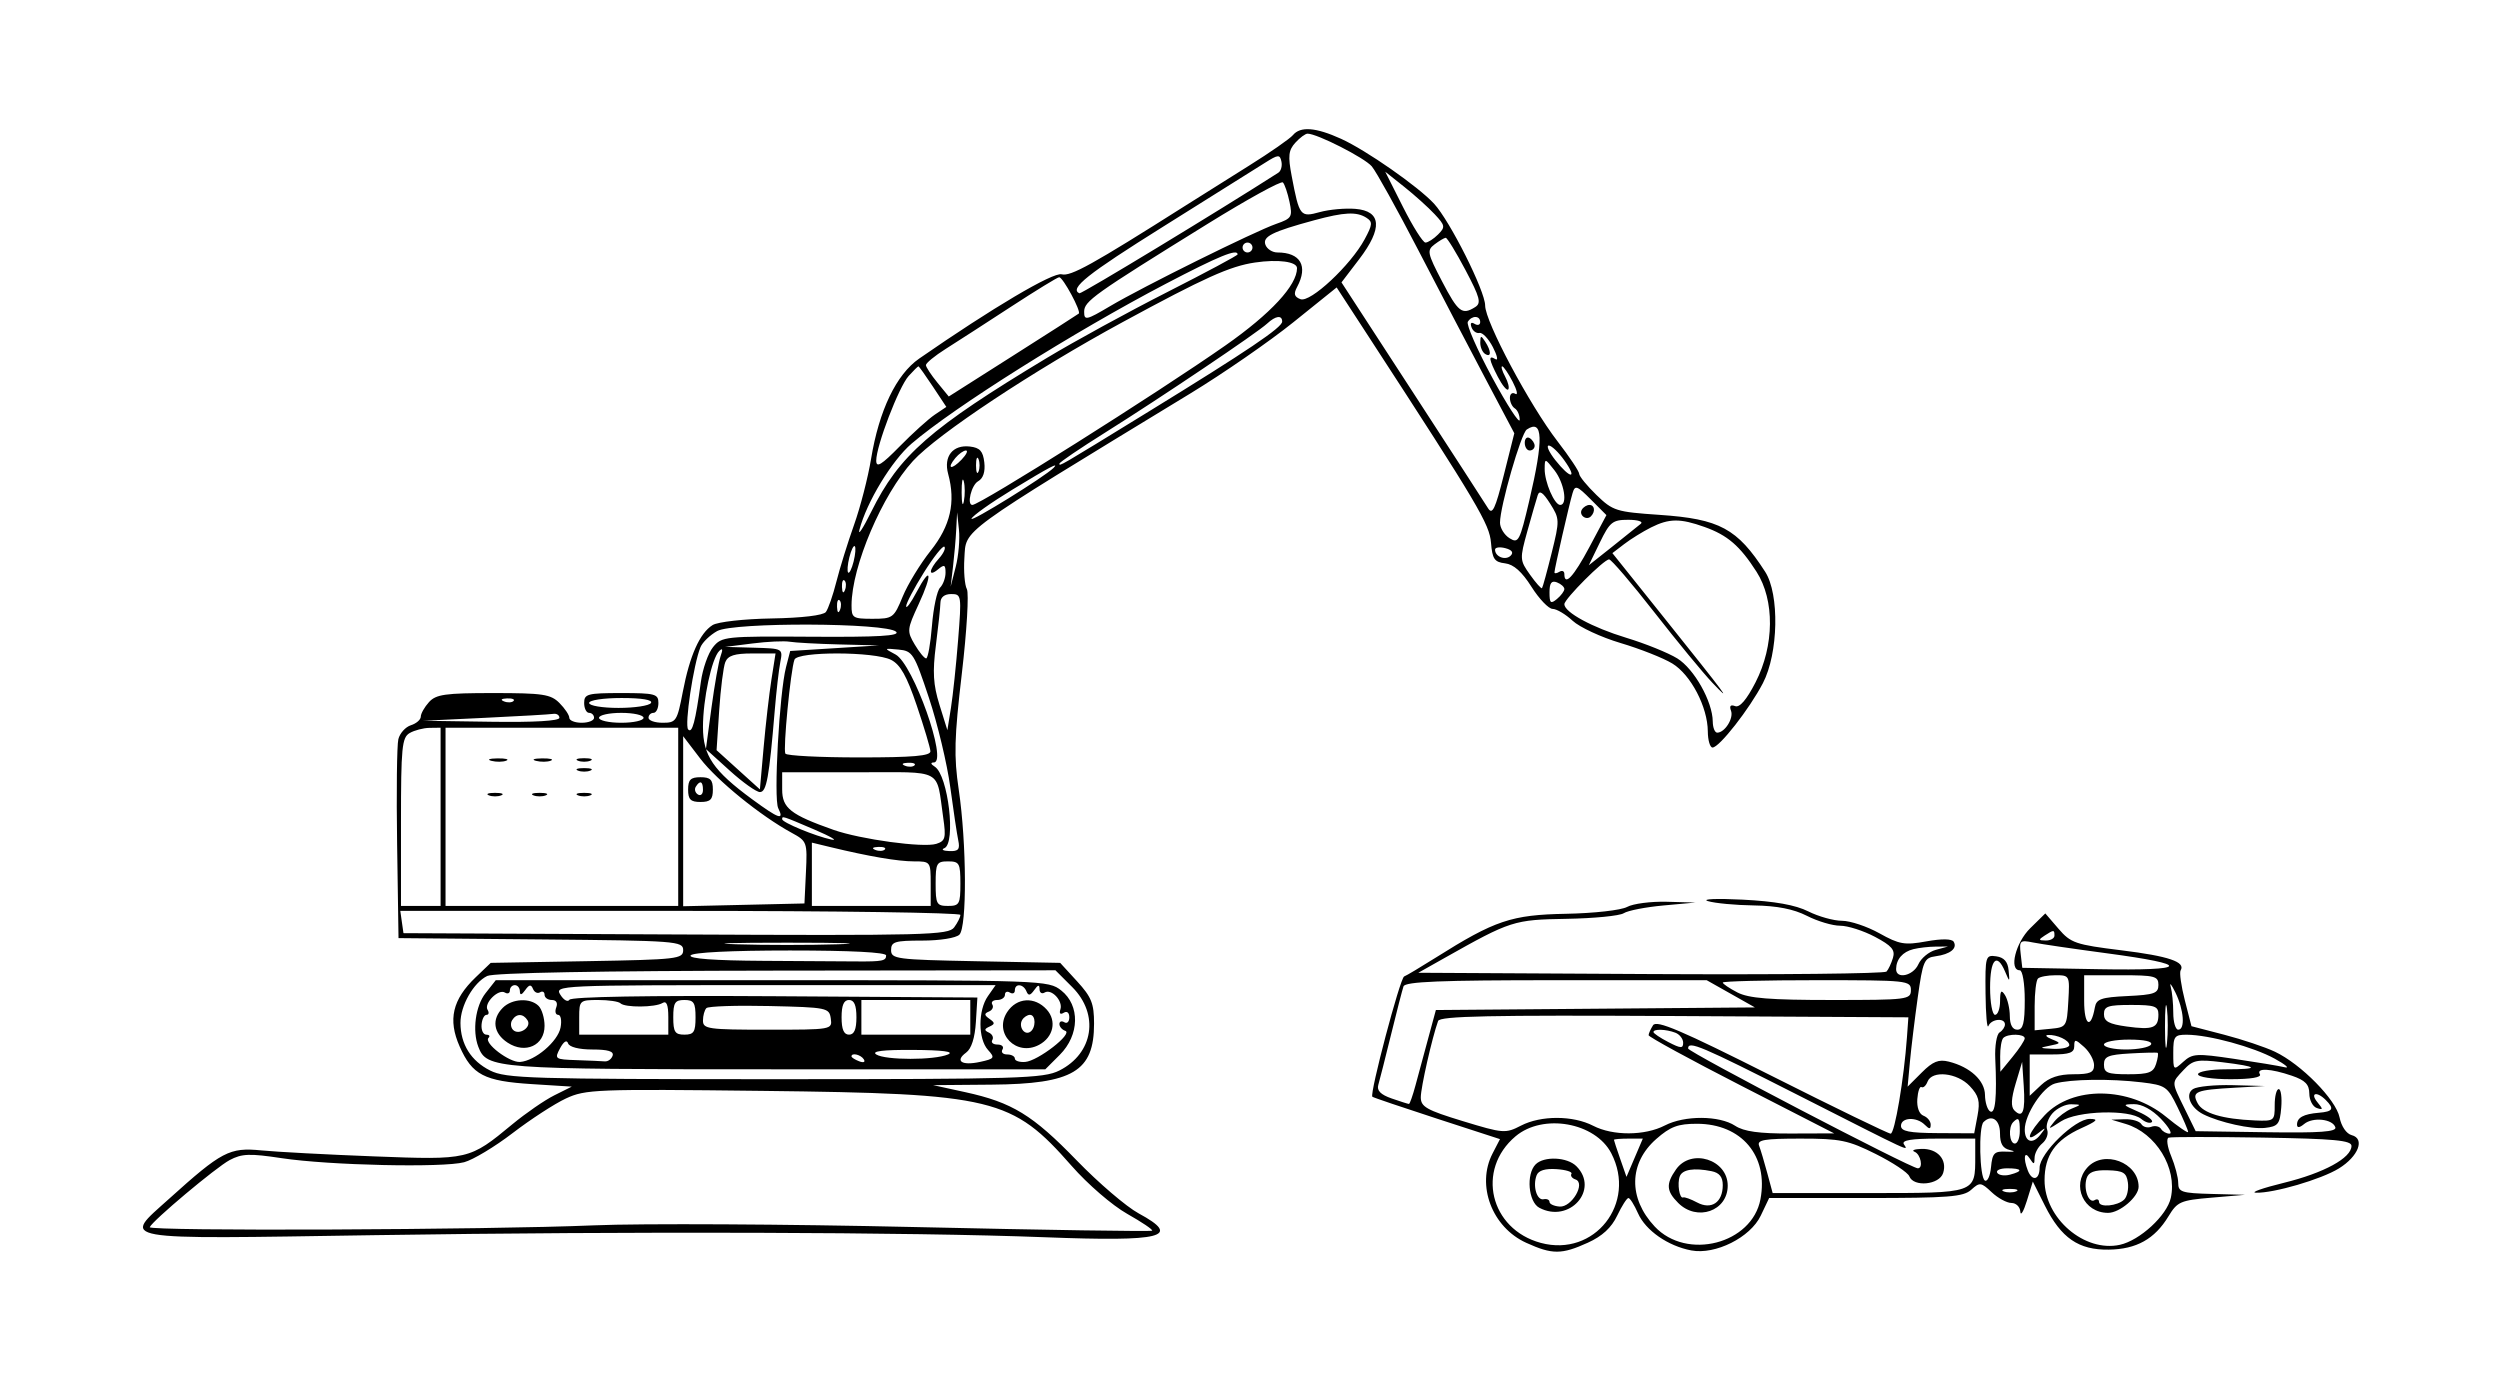 <svg width="320" height="178" viewBox="0 0 320 178" fill="none" xmlns="http://www.w3.org/2000/svg">
<path fill-rule="evenodd" clip-rule="evenodd" d="M165.493 17.296C165.118 17.747 162.589 19.508 159.871 21.208C157.154 22.909 153.505 25.203 151.762 26.306C139.8 33.881 137.043 35.411 135.892 35.111C134.777 34.82 127.024 39.407 117.656 45.899C114.726 47.93 112.519 52.529 111.498 58.732C111.108 61.107 110.129 64.902 109.323 67.168C108.517 69.433 107.498 72.712 107.058 74.455C106.619 76.197 106.012 77.944 105.71 78.337C105.378 78.769 102.64 79.095 98.778 79.162C95.223 79.222 91.871 79.598 91.214 80.009C89.572 81.034 88.292 83.901 87.399 88.554C86.677 92.313 86.546 92.514 84.824 92.514C83.826 92.514 83.01 92.229 83.01 91.88C83.01 91.532 83.295 91.247 83.643 91.247C83.992 91.247 84.277 90.677 84.277 89.98C84.277 88.825 83.854 88.712 79.524 88.712C75.195 88.712 74.772 88.825 74.772 89.98C74.772 90.677 75.057 91.247 75.406 91.247C75.754 91.247 76.039 91.532 76.039 91.88C76.039 92.229 75.326 92.514 74.455 92.514C73.584 92.514 72.871 92.229 72.871 91.88C72.871 91.532 72.301 90.677 71.604 89.98C70.485 88.861 69.492 88.712 63.147 88.712C56.987 88.712 55.808 88.878 54.91 89.871C54.333 90.509 53.861 91.344 53.861 91.729C53.861 92.114 53.291 92.61 52.595 92.83C51.899 93.052 51.176 93.855 50.989 94.616C50.802 95.376 50.731 101.417 50.83 108.039L51.01 120.079L69.227 120.246C86.619 120.407 87.445 120.469 87.445 121.614C87.445 122.742 86.713 122.826 75.129 123.03L62.814 123.247L60.886 125.094C57.911 127.947 57.314 130.512 58.83 133.94C60.447 137.594 61.959 138.381 68.118 138.769L73.188 139.088L70.951 140.203C69.721 140.816 67.309 142.479 65.591 143.899C60.061 148.469 60.011 148.481 47.882 148.017C41.935 147.791 35.431 147.445 33.43 147.249C29.373 146.851 28.376 147.376 21.646 153.443C15.636 158.861 14.27 158.619 48 158.1C80.731 157.596 116.649 157.707 133.703 158.366C148.898 158.953 151.326 158.337 145.742 155.31C144.174 154.46 140.61 151.411 137.821 148.534C132.178 142.711 129.563 141.11 123.546 139.795L119.445 138.899L126.922 138.835C137.354 138.746 140.039 137.146 140.039 131.017C140.039 128.444 139.708 127.62 137.871 125.614L135.703 123.247L124.881 123.035C114.714 122.836 114.059 122.749 114.059 121.609C114.059 120.542 114.54 120.395 118.051 120.395C120.311 120.395 122.373 120.065 122.804 119.635C123.784 118.654 123.735 107.936 122.718 101.069C122.084 96.79 122.147 94.468 123.119 86.178C123.751 80.776 124.039 75.928 123.758 75.405C123.477 74.882 123.334 73.103 123.44 71.452C123.682 67.671 122.376 68.624 152.396 50.344C156.578 47.797 162.495 43.706 165.545 41.253L171.091 36.792L175.303 43.267C189.239 64.691 190.651 67.073 190.849 69.482C191.019 71.553 191.29 71.948 192.648 72.107C193.747 72.235 194.805 73.177 196.033 75.117C197.015 76.669 198.233 77.94 198.739 77.94C199.245 77.94 200.394 78.622 201.292 79.454C202.191 80.288 204.959 81.573 207.443 82.311C209.927 83.049 212.904 84.227 214.056 84.928C216.427 86.371 218.579 90.488 218.6 93.623C218.607 94.755 218.88 95.683 219.205 95.683C220.067 95.683 223.927 90.751 225.651 87.445C227.639 83.633 227.793 76.064 225.941 73.188C222.371 67.645 220.112 66.427 212.429 65.903C206.857 65.523 206.45 65.395 204.35 63.36C203.134 62.181 202.138 60.963 202.138 60.653C202.138 60.344 200.894 58.475 199.372 56.501C195.794 51.856 190.099 41.175 190.099 39.108C190.099 37.254 185.595 28.277 183.557 26.07C181.53 23.874 174.86 19.22 171.656 17.767C168.411 16.294 166.449 16.144 165.493 17.296ZM165.798 18.271C164.925 19.235 164.846 19.966 165.338 22.548C166.32 27.701 166.429 27.84 168.94 27.147C170.15 26.813 172.197 26.628 173.49 26.735C176.836 27.012 176.999 29.216 173.967 33.189L171.71 36.146L180.746 50.045C185.716 57.689 190.089 64.44 190.464 65.047C191.021 65.95 191.391 65.175 192.489 60.805L193.832 55.458L190.144 48.482C188.117 44.644 184.24 37.227 181.531 31.999C178.821 26.772 176.148 21.954 175.589 21.294C174.662 20.198 168.593 17.108 167.367 17.108C167.082 17.108 166.376 17.632 165.798 18.271ZM161.901 20.849C160.855 21.513 155.01 25.178 148.911 28.994C139.167 35.091 136.851 36.933 138.161 37.544C138.412 37.66 156.18 26.888 163.632 22.102C163.968 21.885 164.144 21.244 164.022 20.676C163.824 19.748 163.609 19.765 161.901 20.849ZM179.593 26.514C180.849 29.008 182.138 31.049 182.457 31.049C182.777 31.049 183.502 30.585 184.069 30.018C185.02 29.066 184.988 28.867 183.638 27.421C182.835 26.559 181.082 24.982 179.744 23.916L177.309 21.979L179.593 26.514ZM154.613 28.631C139.907 37.742 138.772 38.55 138.772 39.91C138.772 41.055 139.039 40.997 142.099 39.184C146.308 36.691 160.594 29.617 163.384 28.644C165.345 27.96 165.462 27.765 165.056 25.836C164.815 24.695 164.435 23.577 164.21 23.35C163.985 23.124 159.667 25.5 154.613 28.631ZM168.237 28.19C162.817 29.66 161.574 30.287 161.98 31.345C162.185 31.88 162.869 32.316 163.501 32.316C166.469 32.316 167.464 34.052 166.031 36.73C165.557 37.615 165.66 37.989 166.46 38.296C167.716 38.778 172.881 33.957 174.673 30.631C175.694 28.735 175.721 28.392 174.889 27.866C173.637 27.075 172.068 27.151 168.237 28.19ZM183.628 31.279C182.623 32.043 182.692 32.386 184.579 36.007C186.648 39.976 187.148 40.364 188.826 39.304C189.628 38.797 189.439 38.081 187.578 34.561C186.373 32.281 185.235 30.424 185.05 30.436C184.864 30.446 184.225 30.826 183.628 31.279ZM159.049 31.683C159.049 32.031 159.334 32.316 159.683 32.316C160.031 32.316 160.316 32.031 160.316 31.683C160.316 31.334 160.031 31.049 159.683 31.049C159.334 31.049 159.049 31.334 159.049 31.683ZM149.227 36.324C137.465 42.474 122.16 52.095 116.687 56.779C114.159 58.944 110.927 64.276 110.01 67.801C109.783 68.673 110.462 67.64 111.519 65.506C115.108 58.261 118.999 54.854 134.022 45.803C137.508 43.703 144.423 39.92 149.388 37.398C154.353 34.876 158.415 32.701 158.415 32.564C158.415 31.791 156.028 32.769 149.227 36.324ZM160.633 33.603C157.431 34.077 154.197 35.533 143.694 41.234C132.319 47.409 120.005 55.565 116.86 59.006C112.92 63.319 109.019 72.476 108.997 77.465C108.99 79.094 109.165 79.207 111.683 79.205C114.276 79.203 114.419 79.098 115.544 76.362C116.187 74.799 117.8 72.155 119.129 70.486C121.66 67.307 122.348 64.283 121.364 60.664C120.754 58.419 121.956 56.901 124.143 57.155C125.427 57.305 125.827 57.746 125.992 59.192C126.128 60.388 125.849 61.237 125.2 61.6C124.335 62.084 123.717 64.633 124.465 64.633C125.431 64.633 148.222 50.268 156.868 44.209C162.658 40.151 166.019 36.521 166.019 34.324C166.019 33.486 163.607 33.163 160.633 33.603ZM129.401 39.267C126.211 41.347 122.453 43.774 121.048 44.661C119.644 45.547 118.505 46.483 118.517 46.74C118.53 46.997 119.193 48.005 119.991 48.98L121.442 50.753L129.632 45.552C134.136 42.692 137.939 40.257 138.082 40.14C138.421 39.863 136.064 35.484 135.574 35.484C135.368 35.484 132.591 37.187 129.401 39.267ZM162.195 41.417C160.925 42.599 148.616 50.882 141.465 55.367C138.241 57.389 135.604 59.177 135.604 59.341C135.604 59.716 135.313 59.885 147.01 52.696C159.704 44.894 164.118 41.918 164.118 41.164C164.118 40.298 163.279 40.409 162.195 41.417ZM187.881 41.188C187.665 41.537 189.068 44.744 190.998 48.316C192.929 51.889 194.515 54.329 194.522 53.74C194.529 53.15 194.249 52.492 193.901 52.277C193.552 52.061 193.267 51.457 193.267 50.934C193.267 50.412 193.576 50.175 193.953 50.408C194.33 50.641 194.18 49.945 193.62 48.861C193.059 47.778 192.455 46.89 192.278 46.89C192.1 46.89 192.273 47.485 192.662 48.212C193.051 48.939 193.225 49.678 193.048 49.855C192.872 50.032 192.278 49.309 191.73 48.248C190.557 45.981 190.476 45.391 191.419 45.972C191.796 46.205 191.647 45.512 191.088 44.43C190.528 43.349 189.756 42.533 189.372 42.618C188.987 42.703 188.529 42.376 188.353 41.892C188.157 41.352 188.31 41.182 188.749 41.454C189.143 41.697 189.465 41.594 189.465 41.225C189.465 40.375 188.399 40.35 187.881 41.188ZM189.474 43.843C189.469 44.432 189.75 45.091 190.099 45.306C190.901 45.802 190.901 44.963 190.099 43.722C189.57 42.903 189.483 42.92 189.474 43.843ZM116.31 48.122C115.053 49.51 112.158 57.066 112.158 58.957C112.158 59.927 112.807 59.533 115.168 57.13C116.824 55.446 118.843 53.622 119.654 53.077L121.131 52.086L119.412 49.488C118.466 48.059 117.632 46.89 117.558 46.89C117.484 46.89 116.923 47.444 116.31 48.122ZM195.426 54.979C194.69 55.475 192 64.833 192 66.9C192 67.576 192.549 68.473 193.22 68.892C194.362 69.605 194.524 69.295 195.755 64.055C197.602 56.185 197.508 53.579 195.426 54.979ZM195.168 56.675C195.168 57.218 195.453 57.663 195.802 57.663C196.15 57.663 196.435 57.395 196.435 57.066C196.435 56.738 196.15 56.294 195.802 56.078C195.453 55.863 195.168 56.132 195.168 56.675ZM199.08 58.895C201.018 61.349 201.98 61.378 200.237 58.93C199.493 57.885 198.596 57.029 198.245 57.029C197.893 57.029 198.27 57.869 199.08 58.895ZM122.284 58.628C121.119 60.032 121.782 60.194 123.089 58.824C123.699 58.185 123.947 57.663 123.641 57.663C123.336 57.663 122.725 58.097 122.284 58.628ZM124.931 59.564C124.931 60.435 125.075 60.792 125.251 60.356C125.427 59.92 125.427 59.208 125.251 58.772C125.075 58.336 124.931 58.692 124.931 59.564ZM197.717 60.009C197.699 61.692 198.964 64.633 199.706 64.633C200.69 64.633 200.22 61.795 198.97 60.197C197.748 58.636 197.73 58.633 197.717 60.009ZM129.613 62.658C126.841 64.345 124.472 66.027 124.35 66.395C124.167 66.941 133.711 61.034 134.848 59.897C135.658 59.087 134.316 59.794 129.613 62.658ZM123.09 63.049C123.097 64.443 123.227 64.938 123.378 64.15C123.53 63.362 123.524 62.221 123.366 61.615C123.207 61.01 123.083 61.655 123.09 63.049ZM201.285 63.129C200.856 64.565 198.97 72.821 198.97 73.264C198.97 73.437 199.255 73.403 199.604 73.188C199.952 72.972 200.237 73.098 200.237 73.467C200.237 75.097 201.415 73.834 203.439 70.037L205.623 65.935L203.632 63.938C201.84 62.141 201.604 62.06 201.285 63.129ZM196.831 63.381C196.661 63.895 196.063 65.968 195.503 67.985C194.511 71.555 194.521 71.706 195.846 73.566C196.594 74.618 197.283 75.391 197.376 75.284C197.469 75.176 198.026 73.147 198.613 70.775C199.651 66.581 199.645 66.404 198.41 64.452C197.503 63.02 197.051 62.713 196.831 63.381ZM202.482 65.223C202.05 65.923 203.049 66.68 203.634 66.094C204.236 65.492 204.124 64.633 203.443 64.633C203.115 64.633 202.683 64.898 202.482 65.223ZM122.396 67.801C122.334 69.021 122.148 71.16 121.982 72.554L121.683 75.088L122.332 72.554C122.69 71.16 122.876 69.021 122.746 67.801L122.51 65.584L122.396 67.801ZM204.779 69.445L203.364 72.356L206.395 69.952C208.062 68.629 209.697 67.32 210.027 67.041C210.358 66.762 209.631 66.534 208.411 66.534C206.403 66.534 206.059 66.81 204.779 69.445ZM211.326 67.516C210.281 68.041 208.742 68.994 207.906 69.635L206.386 70.8L212.919 78.964C221.134 89.232 221.852 90.198 219.186 87.395C218 86.148 214.654 82.085 211.75 78.366C208.847 74.646 206.243 71.603 205.964 71.603C205.297 71.603 200.237 76.67 200.237 77.338C200.237 78.373 203.828 80.321 208.158 81.635C210.598 82.375 213.537 83.564 214.69 84.275C216.856 85.613 219.208 89.797 219.233 92.356C219.241 93.14 219.497 93.781 219.803 93.781C220.776 93.781 221.937 91.932 221.568 90.971C221.334 90.362 221.514 90.16 222.093 90.382C222.677 90.606 223.559 89.579 224.709 87.34C227.12 82.64 227.173 76.836 224.837 73.188C222.711 69.869 221.126 68.503 218.18 67.452C215.051 66.336 213.654 66.349 211.326 67.516ZM108.718 71.332C108.485 72.26 108.417 73.142 108.566 73.292C108.715 73.441 109.028 72.803 109.262 71.875C109.494 70.946 109.563 70.064 109.414 69.915C109.264 69.766 108.951 70.403 108.718 71.332ZM118.249 73.291C116.99 75.303 115.973 77.244 115.988 77.603C116.004 77.963 116.594 77.16 117.301 75.821C119.19 72.24 119.413 73.398 117.591 77.331C116.095 80.559 116.072 80.786 117.08 82.492C117.66 83.474 118.319 84.277 118.545 84.277C118.77 84.277 119.106 82.397 119.29 80.1C119.474 77.802 119.941 75.606 120.327 75.22C120.714 74.834 121.029 73.97 121.029 73.3C121.029 72.289 120.868 72.216 120.079 72.871C118.796 73.936 118.869 72.94 120.181 71.491C120.759 70.851 121.076 70.172 120.885 69.981C120.693 69.789 119.507 71.279 118.249 73.291ZM191.366 70.358C191.366 71.266 192.708 71.782 193.364 71.126C193.769 70.721 193.529 70.387 192.675 70.164C191.955 69.975 191.366 70.063 191.366 70.358ZM107.772 75.141C107.803 75.879 107.953 76.029 108.155 75.524C108.338 75.067 108.316 74.52 108.105 74.31C107.895 74.099 107.745 74.473 107.772 75.141ZM198.336 75.82C198.336 77.207 198.483 77.339 199.287 76.673C199.81 76.239 200.237 75.664 200.237 75.396C200.237 75.127 199.81 74.743 199.287 74.542C198.593 74.276 198.336 74.621 198.336 75.82ZM120.375 77.148C120.363 77.758 120.102 80.211 119.795 82.599C119.355 86.015 119.451 87.636 120.249 90.203L121.264 93.465L121.72 90.613C121.97 89.045 122.385 85.124 122.64 81.9C123.092 76.191 123.068 76.039 121.75 76.039C120.891 76.039 120.388 76.444 120.375 77.148ZM107.139 77.676C107.169 78.414 107.319 78.564 107.522 78.059C107.705 77.602 107.682 77.055 107.471 76.844C107.261 76.634 107.112 77.008 107.139 77.676ZM91.798 80.775C90.88 81.286 89.92 82.212 89.664 82.832C88.766 85.003 87.593 92.836 88.086 93.369C88.604 93.928 89.008 92.414 89.714 87.264C89.943 85.596 90.644 83.6 91.272 82.828C92.379 81.468 92.763 81.428 103.915 81.502C112.414 81.559 115.232 81.393 114.708 80.869C113.543 79.7 93.872 79.62 91.798 80.775ZM96.317 82.364L92.831 82.803L96.525 82.906C100.197 83.009 100.217 83.02 99.879 84.752C99.691 85.71 99.371 88.49 99.168 90.93C98.447 99.57 98.117 101.385 97.269 101.385C96.813 101.385 95.071 100.147 93.398 98.632L90.357 95.879L91.073 90.553C91.468 87.624 91.995 84.657 92.245 83.96C92.552 83.108 92.491 82.9 92.06 83.326C91.095 84.28 89.98 89.501 89.98 93.063C89.98 96.714 91.301 98.654 96.272 102.303C99.703 104.822 100.418 105.066 99.612 103.445C99.008 102.23 99.758 88.702 100.613 85.387L101.145 83.326L106.81 82.971L112.475 82.615L107.406 82.487C104.617 82.416 101.766 82.26 101.069 82.141C100.372 82.021 98.233 82.121 96.317 82.364ZM114.634 83.779C116.886 84.982 121.354 97.569 119.536 97.593C119.08 97.599 119.121 97.799 119.649 98.134C121.369 99.225 122.391 107.957 120.871 108.57C120.436 108.745 120.726 108.912 121.517 108.939C122.683 108.98 122.898 108.72 122.657 107.564C122.492 106.779 122.032 103.714 121.634 100.752C121.235 97.789 120.01 92.657 118.91 89.346C117.014 83.637 116.812 83.317 115.01 83.145C113.112 82.965 113.111 82.966 114.634 83.779ZM92.838 84.752C92.592 85.362 92.24 88.148 92.056 90.942L91.721 96.024L94.493 98.533L97.267 101.042L97.744 95.669C98.006 92.714 98.457 88.799 98.745 86.97L99.269 83.643H96.276C94.019 83.643 93.174 83.915 92.838 84.752ZM101.691 84.435C101.194 85.799 100.211 95.953 100.527 96.464C100.692 96.731 104.944 96.95 109.978 96.95C116.894 96.95 119.12 96.757 119.093 96.158C119.074 95.722 118.289 93.092 117.348 90.314C116.065 86.526 115.241 85.061 114.056 84.462C111.927 83.384 102.082 83.364 101.691 84.435ZM64.515 89.779C64.972 89.962 65.519 89.939 65.729 89.729C65.939 89.518 65.565 89.369 64.897 89.396C64.159 89.426 64.009 89.576 64.515 89.779ZM75.406 89.98C75.406 90.331 77.083 90.613 79.17 90.613C81.241 90.613 83.111 90.328 83.326 89.98C83.572 89.582 82.171 89.346 79.562 89.346C77.213 89.346 75.406 89.621 75.406 89.98ZM62.099 91.88L54.178 92.258L62.891 92.386C68.362 92.467 71.604 92.278 71.604 91.88C71.604 91.532 71.248 91.305 70.811 91.376C70.376 91.446 66.455 91.673 62.099 91.88ZM76.673 91.88C76.673 92.229 77.956 92.514 79.524 92.514C81.093 92.514 82.376 92.229 82.376 91.88C82.376 91.532 81.093 91.247 79.524 91.247C77.956 91.247 76.673 91.532 76.673 91.88ZM52.435 93.832C51.448 94.407 51.326 95.658 51.326 105.219V115.96H53.861H56.396V104.554V93.148L54.97 93.167C54.186 93.178 53.045 93.477 52.435 93.832ZM57.029 104.554V115.96H71.92H86.811V104.554V93.148H71.92H57.029V104.554ZM87.445 105.116V115.999L95.207 115.821L102.97 115.643L103.159 111.67C103.344 107.785 103.304 107.674 101.337 106.601C97.333 104.418 91.778 99.907 89.635 97.101L87.445 94.233V105.116ZM62.903 97.389C63.519 97.55 64.375 97.539 64.804 97.365C65.233 97.192 64.728 97.061 63.683 97.073C62.637 97.086 62.286 97.228 62.903 97.389ZM68.606 97.389C69.222 97.55 70.078 97.539 70.507 97.365C70.936 97.192 70.431 97.061 69.386 97.073C68.34 97.086 67.989 97.228 68.606 97.389ZM73.98 97.369C74.416 97.546 75.129 97.546 75.564 97.369C76 97.194 75.643 97.05 74.772 97.05C73.901 97.05 73.544 97.194 73.98 97.369ZM115.842 98.016C116.298 98.199 116.845 98.177 117.056 97.966C117.266 97.756 116.892 97.606 116.224 97.634C115.486 97.664 115.336 97.814 115.842 98.016ZM73.98 98.637C74.416 98.813 75.129 98.813 75.564 98.637C76 98.461 75.643 98.317 74.772 98.317C73.901 98.317 73.544 98.461 73.98 98.637ZM100.118 101.052C100.118 103.439 101.185 104.278 106.686 106.22C110.146 107.441 118.191 108.538 119.844 108.013C121.009 107.643 121.107 107.27 120.73 104.649C119.81 98.265 120.906 98.851 109.872 98.851H100.118V101.052ZM88.079 101.069C88.079 102.336 88.396 102.653 89.663 102.653C90.93 102.653 91.247 102.336 91.247 101.069C91.247 99.801 90.93 99.484 89.663 99.484C88.396 99.484 88.079 99.801 88.079 101.069ZM89.057 100.708C88.856 101.033 88.982 101.477 89.336 101.696C89.69 101.915 89.98 101.649 89.98 101.106C89.98 99.993 89.6 99.829 89.057 100.708ZM62.574 101.805C63.01 101.981 63.723 101.981 64.158 101.805C64.594 101.629 64.237 101.486 63.366 101.486C62.495 101.486 62.139 101.629 62.574 101.805ZM68.277 101.805C68.713 101.981 69.426 101.981 69.861 101.805C70.297 101.629 69.94 101.486 69.069 101.486C68.198 101.486 67.841 101.629 68.277 101.805ZM73.98 101.805C74.416 101.981 75.129 101.981 75.564 101.805C76 101.629 75.643 101.486 74.772 101.486C73.901 101.486 73.544 101.629 73.98 101.805ZM100.118 104.862C100.118 105.276 104.39 107.04 106.418 107.465C107.31 107.652 106.328 107.075 104.237 106.182C100.071 104.404 100.118 104.419 100.118 104.862ZM103.92 111.907V115.96H111.524H119.128V113.108C119.128 110.294 119.1 110.257 116.997 110.257C114.936 110.257 111.232 109.624 106.297 108.431L103.92 107.856V111.907ZM112.04 108.789C112.496 108.972 113.043 108.949 113.254 108.739C113.464 108.528 113.09 108.379 112.422 108.406C111.684 108.436 111.534 108.586 112.04 108.789ZM119.762 113.108C119.762 115.727 119.891 115.96 121.346 115.96C122.801 115.96 122.93 115.727 122.93 113.108C122.93 110.489 122.801 110.257 121.346 110.257C119.891 110.257 119.762 110.489 119.762 113.108ZM218.613 115.342C219.485 115.612 222.133 115.862 224.5 115.896C227.451 115.94 229.583 116.358 231.287 117.227C232.653 117.924 234.567 118.494 235.539 118.492C236.511 118.492 238.516 119.131 239.993 119.914C242.143 121.052 242.604 121.592 242.299 122.609C242.088 123.308 241.717 124.097 241.475 124.362C241.231 124.627 227.648 124.77 211.288 124.679L181.544 124.514L184.918 122.613C193.381 117.846 193.765 117.723 200.525 117.61C204.026 117.551 207.318 117.228 207.841 116.89C208.364 116.553 210.645 116.107 212.911 115.901L217.029 115.526L213.344 115.426C211.317 115.371 209.036 115.668 208.275 116.085C207.507 116.507 204.026 116.898 200.45 116.965C193.456 117.095 191.359 117.801 183.762 122.584C181.845 123.791 180.031 124.872 179.731 124.987C179.208 125.186 175.287 140.019 175.661 140.382C175.76 140.479 179.477 141.739 183.92 143.183L191.998 145.808L191.048 147.645C188.943 151.714 190.971 157.088 195.364 159.082C198.694 160.594 199.884 160.592 203.241 159.068C205.092 158.228 206.263 157.148 207.002 155.597C207.593 154.359 208.239 153.346 208.438 153.346C208.636 153.346 209.189 154.227 209.666 155.304C210.638 157.5 213.495 159.49 216.489 160.056C219.568 160.638 224.045 158.395 225.376 155.603L226.452 153.346H238.799C249.429 153.346 251.31 153.199 252.313 152.291C253.405 151.302 253.57 151.323 254.938 152.608C255.741 153.362 256.879 153.98 257.466 153.98C258.054 153.98 258.564 154.478 258.601 155.088C258.638 155.699 259.013 155.081 259.435 153.718L260.201 151.239L261.744 154.319C263.825 158.473 266.058 160.011 269.926 159.954C273.465 159.902 275.801 158.598 277.564 155.688C278.704 153.808 279.101 153.637 283.079 153.3L287.366 152.936L283.089 152.824C279.248 152.724 278.812 152.581 278.812 151.425C278.812 150.716 278.405 149.164 277.909 147.976C277.412 146.788 277.266 145.728 277.584 145.62C277.902 145.513 283.299 145.509 289.576 145.611C298.802 145.762 300.99 145.966 300.99 146.677C300.99 148.216 297.466 150.139 292.338 151.399C289.603 152.071 287.994 152.641 288.761 152.667C291.025 152.741 297.117 150.958 299.381 149.559C301.881 148.014 302.749 145.752 301.017 145.299C300.34 145.122 299.696 144.182 299.466 143.036C299.01 140.751 294.548 136.214 291.191 134.621C289.941 134.028 287.025 133.05 284.712 132.448L280.507 131.354L279.657 128.035C279.19 126.209 278.948 124.489 279.119 124.211C279.789 123.128 277.603 122.386 271.524 121.637C265.664 120.914 265.06 120.708 263.494 118.887L261.8 116.918L259.868 118.815C257.994 120.656 257.116 124.197 258.534 124.197C258.887 124.197 259.168 125.887 259.168 127.999C259.168 130.957 258.957 131.801 258.217 131.801C257.605 131.801 257.264 131.181 257.257 130.059C257.252 129.101 256.971 127.888 256.633 127.366C256.155 126.625 256.017 126.8 256.009 128.158C256.004 129.116 255.714 129.9 255.366 129.9C255.017 129.9 254.732 128.332 254.732 126.415C254.732 122.785 255.587 121.865 256.647 124.356C257.245 125.761 257.252 125.759 257.102 124.197C256.996 123.096 256.516 122.552 255.524 122.41C254.147 122.215 254.101 122.375 254.149 127.163C254.176 129.888 254.343 131.762 254.518 131.326C254.889 130.407 256.633 130.246 256.633 131.13C256.633 131.459 256.324 131.917 255.946 132.151C255.569 132.384 255.32 133.898 255.394 135.515C255.622 140.469 255.405 142.672 254.732 142.257C254.384 142.041 254.09 141.098 254.079 140.16C254.057 138.303 252.182 136.575 249.445 135.888C248.15 135.563 247.404 135.864 245.985 137.283L244.176 139.092L244.469 135.922C244.63 134.178 245.08 130.471 245.47 127.683C246.127 122.981 246.293 122.598 247.762 122.401C249.634 122.151 250.587 121.378 250.066 120.535C249.833 120.158 248.514 120.144 246.565 120.498C243.794 121.002 243.111 120.884 240.567 119.463C238.988 118.582 236.833 117.861 235.778 117.861C234.724 117.861 232.782 117.32 231.465 116.66C229.815 115.832 227.195 115.364 223.049 115.155C219.738 114.988 217.742 115.072 218.613 115.342ZM51.44 118.019L51.643 119.445L86.495 119.61C118.696 119.763 121.406 119.694 122.138 118.697C122.574 118.104 122.93 117.388 122.93 117.106C122.93 116.824 106.8 116.593 87.084 116.593H51.238L51.44 118.019ZM261.703 119.762C260.89 120.286 260.913 120.378 261.861 120.386C262.471 120.391 262.97 120.11 262.97 119.762C262.97 118.989 262.898 118.989 261.703 119.762ZM94.257 120.868C97.829 120.981 103.675 120.981 107.247 120.868C110.819 120.755 107.897 120.663 100.752 120.663C93.608 120.663 90.685 120.755 94.257 120.868ZM258.645 122.077L258.851 123.881L268.658 124.056C280.292 124.265 280.661 123.485 269.623 122.014C265.441 121.456 261.213 120.836 260.229 120.637C258.567 120.3 258.453 120.403 258.645 122.077ZM244.911 121.493C243.539 121.835 242.718 122.782 242.702 124.039C242.686 125.385 244.891 124.911 245.552 123.426C245.896 122.653 246.891 121.826 247.762 121.588L249.346 121.155L247.762 121.166C246.891 121.172 245.608 121.319 244.911 121.493ZM88.396 122.296C88.142 122.708 91.413 122.95 97.705 122.988C103.04 123.02 108.404 123.054 109.623 123.063C112.941 123.087 113.425 122.99 113.425 122.296C113.425 121.896 108.897 121.663 101.106 121.663C93.577 121.663 88.635 121.909 88.396 122.296ZM62.365 124.923C60.603 125.778 58.928 128.724 58.94 130.948C58.954 133.669 60.284 135.795 62.741 137.028C64.763 138.042 67.856 138.136 99.168 138.136C130.48 138.136 133.573 138.042 135.595 137.028C139.961 134.838 140.737 129.838 137.251 126.352L135.097 124.197L99.39 124.24C76.751 124.268 63.201 124.517 62.365 124.923ZM260.858 125.254C260.625 125.486 260.435 127.072 260.435 128.779V131.882L262.495 131.683C264.503 131.49 264.559 131.402 264.745 128.158C264.935 124.869 264.917 124.831 263.109 124.831C262.103 124.831 261.09 125.021 260.858 125.254ZM266.772 128.126C266.772 131.284 267.633 131.802 268.143 128.95C268.336 127.868 268.946 127.655 272.323 127.494C275.758 127.33 276.277 127.143 276.277 126.068C276.277 124.951 275.816 124.831 271.524 124.831H266.772V128.126ZM62.145 127.134C60.862 128.765 60.437 131.936 61.225 133.991C62.301 136.795 63.302 136.871 99.502 136.871H133.8L135.652 135.018C138.184 132.487 138.268 128.692 135.835 126.778C134.191 125.485 133.618 125.465 98.812 125.465H63.458L62.145 127.134ZM179.648 126.257C179.498 126.693 178.78 129.473 178.053 132.435C177.325 135.397 176.591 138.289 176.423 138.861C176.207 139.591 176.716 140.11 178.133 140.604C179.242 140.99 180.238 141.306 180.346 141.306C180.454 141.306 180.831 140.237 181.182 138.93C181.535 137.623 182.266 134.918 182.808 132.919L183.792 129.284L204.213 129.117L224.633 128.95L221.544 127.207L218.454 125.465H199.187C184.341 125.465 179.858 125.647 179.648 126.257ZM220.514 125.765C220.514 125.93 221.356 126.501 222.384 127.032C223.832 127.781 226.547 127.999 234.423 127.999C244.171 127.999 244.594 127.947 244.594 126.732C244.594 125.509 244.171 125.465 232.554 125.465C225.932 125.465 220.514 125.6 220.514 125.765ZM277.852 126.309C278.031 126.947 278.178 128.444 278.178 129.635C278.178 130.827 278.463 131.801 278.812 131.801C279.728 131.801 279.538 129.257 278.457 127.049C277.944 126.003 277.672 125.67 277.852 126.309ZM65.267 126.769C65.267 127.138 64.98 127.263 64.628 127.046C63.797 126.532 61.898 128.43 62.412 129.262C62.63 129.613 62.566 129.9 62.271 129.9C61.976 129.9 61.692 130.471 61.639 131.168C61.587 131.865 61.858 132.435 62.244 132.435C62.628 132.435 62.758 132.62 62.532 132.846C61.883 133.496 65.202 136.03 66.572 135.929C68.504 135.786 71.408 133.318 71.751 131.526C71.922 130.632 71.785 129.9 71.448 129.9C71.111 129.9 70.998 129.473 71.199 128.95C71.421 128.371 71.2 127.999 70.633 127.999C70.121 127.999 69.703 127.697 69.703 127.328C69.703 126.959 69.442 126.818 69.123 127.015C68.804 127.212 68.398 127.015 68.221 126.577C67.977 125.975 67.734 126.013 67.226 126.732C66.77 127.376 66.551 127.427 66.544 126.89C66.539 126.455 66.249 126.098 65.901 126.098C65.552 126.098 65.267 126.401 65.267 126.769ZM71.735 127.34C72.161 128.023 72.681 128.305 72.891 127.967C73.13 127.58 82.915 127.413 99.189 127.517L125.106 127.683L124.913 130.822C124.789 132.841 124.344 134.236 123.667 134.73C122.181 135.817 123.114 136.437 125.464 135.92C127.305 135.516 127.379 135.401 126.459 134.385C125.184 132.975 125.18 129.322 126.452 127.507L127.438 126.098H99.198C71.31 126.098 70.969 126.114 71.735 127.34ZM129.901 126.769C129.901 127.138 129.615 127.264 129.267 127.049C128.918 126.833 128.633 126.959 128.633 127.328C128.633 127.697 128.188 127.999 127.645 127.999C127.102 127.999 126.818 128.26 127.016 128.579C127.213 128.898 127.016 129.303 126.578 129.481C125.957 129.733 125.972 129.937 126.645 130.409C127.375 130.92 127.375 131.076 126.645 131.408C125.973 131.714 125.958 131.884 126.578 132.172C127.016 132.376 127.213 132.804 127.016 133.123C126.818 133.441 127.119 133.702 127.683 133.702C128.247 133.702 128.532 133.987 128.316 134.336C128.101 134.684 128.37 134.97 128.913 134.97C129.456 134.97 129.901 135.207 129.901 135.497C129.901 135.788 130.496 135.982 131.224 135.928C132.859 135.807 137.389 132.291 136.353 131.946C135.941 131.808 135.604 131.417 135.604 131.078C135.604 130.737 135.889 130.635 136.237 130.851C136.586 131.066 136.871 130.781 136.871 130.217C136.871 129.616 136.574 129.375 136.155 129.634C135.721 129.902 135.554 129.732 135.731 129.202C136.092 128.12 134.578 126.508 133.708 127.046C133.356 127.263 133.064 127.067 133.059 126.611C133.052 126.001 132.871 126.034 132.378 126.732C131.871 127.447 131.625 127.487 131.384 126.89C130.992 125.927 129.901 125.837 129.901 126.769ZM277.118 131.484C277.122 133.924 277.236 134.844 277.373 133.53C277.51 132.215 277.508 130.219 277.368 129.094C277.228 127.969 277.116 129.045 277.118 131.484ZM64.361 128.995C62.898 130.459 63.147 132.262 64.976 133.461C67.242 134.946 69.703 133.825 69.703 131.308C69.703 130.325 69.36 129.178 68.942 128.76C67.876 127.693 65.543 127.813 64.361 128.995ZM74.138 130.217V132.435H79.841H85.544V130.18C85.544 128.615 85.317 128.065 84.8 128.385C83.867 128.961 79.985 128.988 79.419 128.422C79.187 128.189 77.903 127.999 76.567 127.999C74.214 127.999 74.138 128.068 74.138 130.217ZM86.178 130.217C86.178 132.095 86.397 132.435 87.604 132.435C88.811 132.435 89.029 132.095 89.029 130.217C89.029 128.34 88.811 127.999 87.604 127.999C86.397 127.999 86.178 128.34 86.178 130.217ZM107.722 130.217C107.722 131.766 108.009 132.435 108.673 132.435C109.337 132.435 109.623 131.766 109.623 130.217C109.623 128.668 109.337 127.999 108.673 127.999C108.009 127.999 107.722 128.668 107.722 130.217ZM110.257 130.217V132.435H117.227H124.198V130.217V127.999H117.227H110.257V130.217ZM128.92 129.541C127.138 132.259 130.092 135.296 133.002 133.738C134.841 132.754 135.291 130.671 133.978 129.221C132.446 127.528 130.143 127.674 128.92 129.541ZM90.421 129.037C90.178 129.279 89.98 130 89.98 130.64C89.98 131.707 90.653 131.801 98.262 131.801C106.487 131.801 106.542 131.792 106.341 130.376C106.145 128.999 105.877 128.943 98.5 128.773C94.299 128.675 90.663 128.795 90.421 129.037ZM269.307 129.814C269.307 130.738 269.943 131.083 272.223 131.395C275.566 131.853 276.277 131.585 276.277 129.863C276.277 128.795 275.819 128.633 272.792 128.633C269.813 128.633 269.307 128.805 269.307 129.814ZM65.55 130.589C65.316 130.968 65.372 131.526 65.676 131.83C66.425 132.579 68.075 131.489 67.528 130.605C66.975 129.709 66.098 129.702 65.55 130.589ZM130.851 130.534C130.334 131.37 131.092 132.557 131.845 132.091C132.615 131.616 132.61 129.9 131.839 129.9C131.511 129.9 131.067 130.185 130.851 130.534ZM184.075 130.686C183.302 132.848 181.861 139.203 181.861 140.451C181.861 141.672 182.59 142.086 187.242 143.504C192.42 145.084 192.701 145.106 194.687 144.079C197.246 142.755 201.346 142.765 203.926 144.099C206.45 145.404 210.534 145.387 213.1 144.06C215.631 142.751 220.072 142.771 222.101 144.101C223.218 144.833 225.16 145.103 229.205 145.091L234.772 145.072L222.891 138.982C216.356 135.632 211.014 132.718 211.019 132.505C211.025 132.292 211.281 131.721 211.589 131.235C212.034 130.531 215.134 131.855 226.805 137.73C234.866 141.788 241.705 145.108 242.004 145.108C242.524 145.108 243.707 138.098 244.091 132.752L244.272 130.217L214.317 130.052C190.682 129.923 184.301 130.056 184.075 130.686ZM211.643 132.102C211.643 132.267 212.499 132.845 213.544 133.385C215.146 134.214 215.445 134.227 215.445 133.47C215.445 132.975 214.994 132.398 214.443 132.186C213.249 131.728 211.643 131.68 211.643 132.102ZM256.422 132.858C256.19 133.09 256.01 134.159 256.022 135.234L256.045 137.187L257.603 135.286C258.46 134.241 259.163 133.171 259.165 132.91C259.169 132.322 257 132.28 256.422 132.858ZM262.653 133.034C263.836 133.51 263.815 133.565 262.336 133.854C260.977 134.119 261.045 134.176 262.812 134.25C263.945 134.297 264.871 134.081 264.871 133.77C264.871 133.15 263.296 132.409 262.126 132.479C261.719 132.504 261.956 132.754 262.653 133.034ZM278.178 134.751C278.178 137.033 278.196 137.05 279.456 135.911C280.631 134.847 281.153 134.816 285.951 135.529C288.82 135.954 291.738 136.44 292.435 136.607C293.132 136.774 292.562 136.283 291.168 135.514C288.445 134.013 282.755 132.461 279.92 132.445C278.336 132.436 278.178 132.645 278.178 134.751ZM71.687 134.179C70.952 135.553 71.026 135.606 73.799 135.698C75.38 135.751 77.006 135.822 77.412 135.857C77.819 135.892 78.27 135.564 78.415 135.128C78.6 134.572 77.827 134.336 75.828 134.336C74.114 134.336 72.871 134.021 72.713 133.546C72.551 133.059 72.157 133.302 71.687 134.179ZM265.505 133.921C265.505 134.742 264.884 134.97 262.653 134.97H259.802V137.615V140.26L261.268 138.882C262.292 137.921 263.536 137.504 265.387 137.504C267.542 137.504 268.039 137.285 268.039 136.335C268.039 135.692 267.469 134.65 266.772 134.019C265.632 132.988 265.505 132.978 265.505 133.921ZM269.307 133.702C269.307 134.051 270.573 134.336 272.121 134.336C273.669 134.336 275.111 134.051 275.326 133.702C275.568 133.312 274.488 133.069 272.512 133.069C270.749 133.069 269.307 133.354 269.307 133.702ZM216.079 134.208C216.079 134.669 244.598 149.544 245.481 149.544C246.207 149.544 245.857 147.747 245.069 147.429C244.634 147.253 245.026 147.087 245.942 147.059C247.994 146.998 249.271 148.417 248.722 150.147C248.24 151.665 244.937 151.986 244.393 150.568C244.208 150.086 242.278 148.803 240.105 147.716C236.566 145.948 235.563 145.742 230.484 145.742C225.814 145.742 224.876 145.903 225.164 146.652C225.356 147.154 225.825 148.722 226.207 150.138L226.9 152.712H239.209C252.994 152.712 252.831 152.769 252.831 148.002V145.742H248.041C244.643 145.742 243.38 145.95 243.694 146.458C244.259 147.372 245.113 147.768 230.197 140.197C217.71 133.859 216.079 133.168 216.079 134.208ZM112.158 134.97C113.319 135.72 119.6 135.72 121.346 134.97C122.184 134.61 120.679 134.413 116.911 134.39C113.008 134.366 111.508 134.55 112.158 134.97ZM272.633 134.844C269.824 135.006 269.307 135.228 269.307 136.27C269.307 137.326 269.757 137.504 272.432 137.504C275.039 137.504 275.627 137.286 275.975 136.189C276.205 135.466 276.295 134.825 276.176 134.764C276.058 134.703 274.463 134.739 272.633 134.844ZM108.99 135.219C108.99 135.356 109.432 135.638 109.973 135.845C110.537 136.061 110.791 135.955 110.569 135.596C110.197 134.994 108.99 134.705 108.99 135.219ZM279.505 136.952C277.919 138.654 277.912 138.392 279.649 141.94L281.046 144.791L290.112 144.926C296.977 145.027 299.117 144.873 298.925 144.292C298.573 143.222 296.038 142.954 294.935 143.87C294.342 144.362 294.019 144.392 294.019 143.956C294.019 143.048 294.848 142.596 296.815 142.433C298.634 142.282 298.824 141.929 297.695 140.799C296.539 139.644 295.643 139.891 296.635 141.093C297.38 141.996 297.369 142.101 296.554 141.829C296.031 141.655 295.599 140.824 295.593 139.983C295.585 138.809 295.07 138.279 293.375 137.698C290.629 136.757 288.751 136.668 289.267 137.504C289.513 137.902 288.112 138.138 285.502 138.138C283.154 138.138 281.346 137.862 281.346 137.504C281.346 137.156 282.962 136.871 284.937 136.871C289.349 136.871 289.157 136.536 284.416 135.961C281.211 135.573 280.693 135.677 279.505 136.952ZM258.005 138.694C257.422 140.641 257.374 141.667 257.844 142.137C258.913 143.205 259.258 142.299 259.039 138.998L258.835 135.92L258.005 138.694ZM246.725 138.451C246.525 138.972 246.178 139.285 245.953 139.147C245.728 139.008 245.487 139.697 245.416 140.678C245.339 141.748 245.656 142.602 246.208 142.814C246.714 143.008 247.128 143.518 247.128 143.948C247.128 144.554 246.959 144.559 246.368 143.968C245.319 142.918 243.326 143.011 243.326 144.11C243.326 144.809 244.39 145.019 248.013 145.038L252.699 145.063L253.124 142.795C253.469 140.955 253.282 140.242 252.129 139.016C250.518 137.3 247.296 136.964 246.725 138.451ZM263.038 138.689C261.485 139.124 259.168 142.653 259.168 144.585C259.168 146.18 260.169 146.519 261.156 145.26C261.937 144.262 261.914 144.24 260.911 145.027C259.125 146.427 259.641 144.969 261.712 142.759C265.263 138.971 272.505 139.055 277.245 142.939C278.804 144.216 280.079 145.092 280.079 144.885C280.079 144.678 279.469 143.253 278.723 141.718C277.438 139.074 277.197 138.907 274.129 138.538C270.121 138.057 265.05 138.125 263.038 138.689ZM280.712 139.397C279.657 140.069 280.355 141.79 282.022 142.628C284.105 143.675 288.165 144.571 289.92 144.372C291.591 144.182 291.824 143.892 291.998 141.782C292.106 140.475 291.961 139.405 291.676 139.405C291.39 139.405 291.158 140.332 291.162 141.465C291.168 143.464 291.094 143.521 288.633 143.416C284.467 143.24 281.983 142.496 281.301 141.223C280.501 139.727 281.022 139.509 286.099 139.225L289.901 139.011L285.782 138.901C283.516 138.841 281.235 139.064 280.712 139.397ZM72.438 140.605C70.979 141.284 67.915 143.275 65.627 145.028C63.34 146.782 60.541 148.464 59.407 148.766C56.687 149.491 42.138 149.167 36.051 148.246C31.953 147.626 30.957 147.662 29.398 148.49C27.653 149.417 19.502 156.259 19.168 157.077C18.953 157.605 62.279 157.427 76.039 156.844C82.138 156.586 100.656 156.684 117.189 157.064C133.722 157.443 147.351 157.651 147.475 157.527C147.599 157.403 146.163 156.434 144.284 155.373C142.364 154.289 139.248 151.601 137.173 149.238C129.533 140.535 127.248 139.981 97.584 139.633C76.299 139.383 74.946 139.435 72.438 140.605ZM262.736 142.482C262.151 143.129 261.834 144.081 262.033 144.598C262.232 145.116 261.954 145.905 261.415 146.352C260.876 146.799 260.431 147.628 260.426 148.195C260.417 149.093 260.336 149.104 259.802 148.277C259.114 147.213 258.948 148.234 259.553 149.809C260.108 151.256 261.069 151.041 261.069 149.469C261.069 147.618 265.605 143.203 267.489 143.221C268.684 143.232 268.457 143.477 266.381 144.42C263.083 145.917 261.703 147.88 261.703 151.072C261.703 155.948 266.816 160.33 271.344 159.336C273.906 158.773 277.371 155.579 277.866 153.322C278.704 149.506 275.964 145.025 272.083 143.862L270.257 143.316L271.962 143.262C272.9 143.232 273.856 143.512 274.086 143.884C274.316 144.257 274.894 144.411 275.37 144.229C275.847 144.046 276.405 144.169 276.611 144.502C276.817 144.836 277.307 145.108 277.7 145.108C278.094 145.108 277.596 144.253 276.594 143.207C275.472 142.037 274.148 141.316 273.148 141.331C271.634 141.354 271.669 141.419 273.679 142.291C274.865 142.806 275.656 143.406 275.437 143.624C275.219 143.843 274.612 143.666 274.088 143.231C272.571 141.972 265.904 142.168 263.806 143.533C262.135 144.62 262.08 144.622 262.948 143.564C263.458 142.941 264.456 142.197 265.166 141.91C266.446 141.391 266.446 141.386 265.128 141.346C264.398 141.325 263.321 141.835 262.736 142.482ZM253.888 143.63C253.24 144.278 253.386 150.688 254.057 151.103C254.384 151.304 254.74 150.537 254.85 149.398C255.024 147.581 255.265 147.336 256.801 147.411C257.868 147.463 258.054 147.384 257.276 147.208C256.353 147 256 146.409 256 145.064C256 143.318 254.927 142.59 253.888 143.63ZM257.69 143.63C257.032 144.287 257.193 146.376 257.901 146.376C258.249 146.376 258.534 145.663 258.534 144.791C258.534 143.132 258.388 142.931 257.69 143.63ZM193.991 145.446C188.906 149.725 190.711 157.337 197.227 159.091C204.1 160.942 209.55 154.011 206.246 147.622C204.201 143.668 197.516 142.48 193.991 145.446ZM212.002 145.79C208.481 148.882 208.401 153.365 211.802 156.996C215.908 161.379 224.266 159.221 225.339 153.5C226.38 147.954 222.923 143.848 217.21 143.843C214.775 143.842 213.811 144.202 212.002 145.79ZM206.583 145.9C206.588 145.987 206.952 147.09 207.391 148.35L208.19 150.641L209.236 148.192L210.281 145.742H208.428C207.408 145.742 206.578 145.814 206.583 145.9ZM196.562 149.037C195.324 150.275 195.622 153.839 197.027 154.591C200.867 156.646 204.774 152.27 201.776 149.272C200.598 148.094 197.639 147.96 196.562 149.037ZM214.531 149.685C213.227 151.546 213.286 152.454 214.812 153.98C217.223 156.391 221.148 155.017 221.148 151.762C221.148 148.408 216.457 146.936 214.531 149.685ZM267.187 149.436C265.107 151.734 266.705 155.247 269.832 155.247C271.337 155.247 273.742 153.19 273.742 151.903C273.742 148.8 269.282 147.121 267.187 149.436ZM196.687 150.437C196.161 151.807 196.71 153.687 197.582 153.504C197.997 153.417 198.336 153.57 198.336 153.845C198.336 154.119 198.921 154.388 199.634 154.441C201.181 154.558 203.005 151.417 201.652 150.966C201.218 150.821 200.989 150.499 201.143 150.25C201.297 150.001 200.437 149.731 199.234 149.65C197.785 149.552 196.924 149.818 196.687 150.437ZM215.014 150.563C214.658 151.493 214.974 153.481 215.445 153.272C215.619 153.195 216.422 153.485 217.228 153.916C219.056 154.895 220.514 153.909 220.514 151.696C220.514 150.654 220.083 150.114 219.089 149.913C216.824 149.455 215.35 149.69 215.014 150.563ZM255.646 150.118C255.841 150.434 256.571 150.543 257.268 150.361C259.011 149.905 258.854 149.544 256.913 149.544C256.021 149.544 255.451 149.802 255.646 150.118ZM267.087 150.815C266.655 152.177 267.349 154.09 268.106 153.622C268.418 153.429 268.673 153.525 268.673 153.836C268.673 154.601 271.061 154.379 271.905 153.536C272.277 153.163 272.487 152.184 272.37 151.359C272.192 150.104 271.775 149.85 269.795 149.795C268.082 149.748 267.337 150.029 267.087 150.815ZM256.475 152.498C256.911 152.674 257.624 152.674 258.059 152.498C258.495 152.323 258.138 152.179 257.267 152.179C256.396 152.179 256.04 152.323 256.475 152.498Z" fill="black"/>
</svg>
